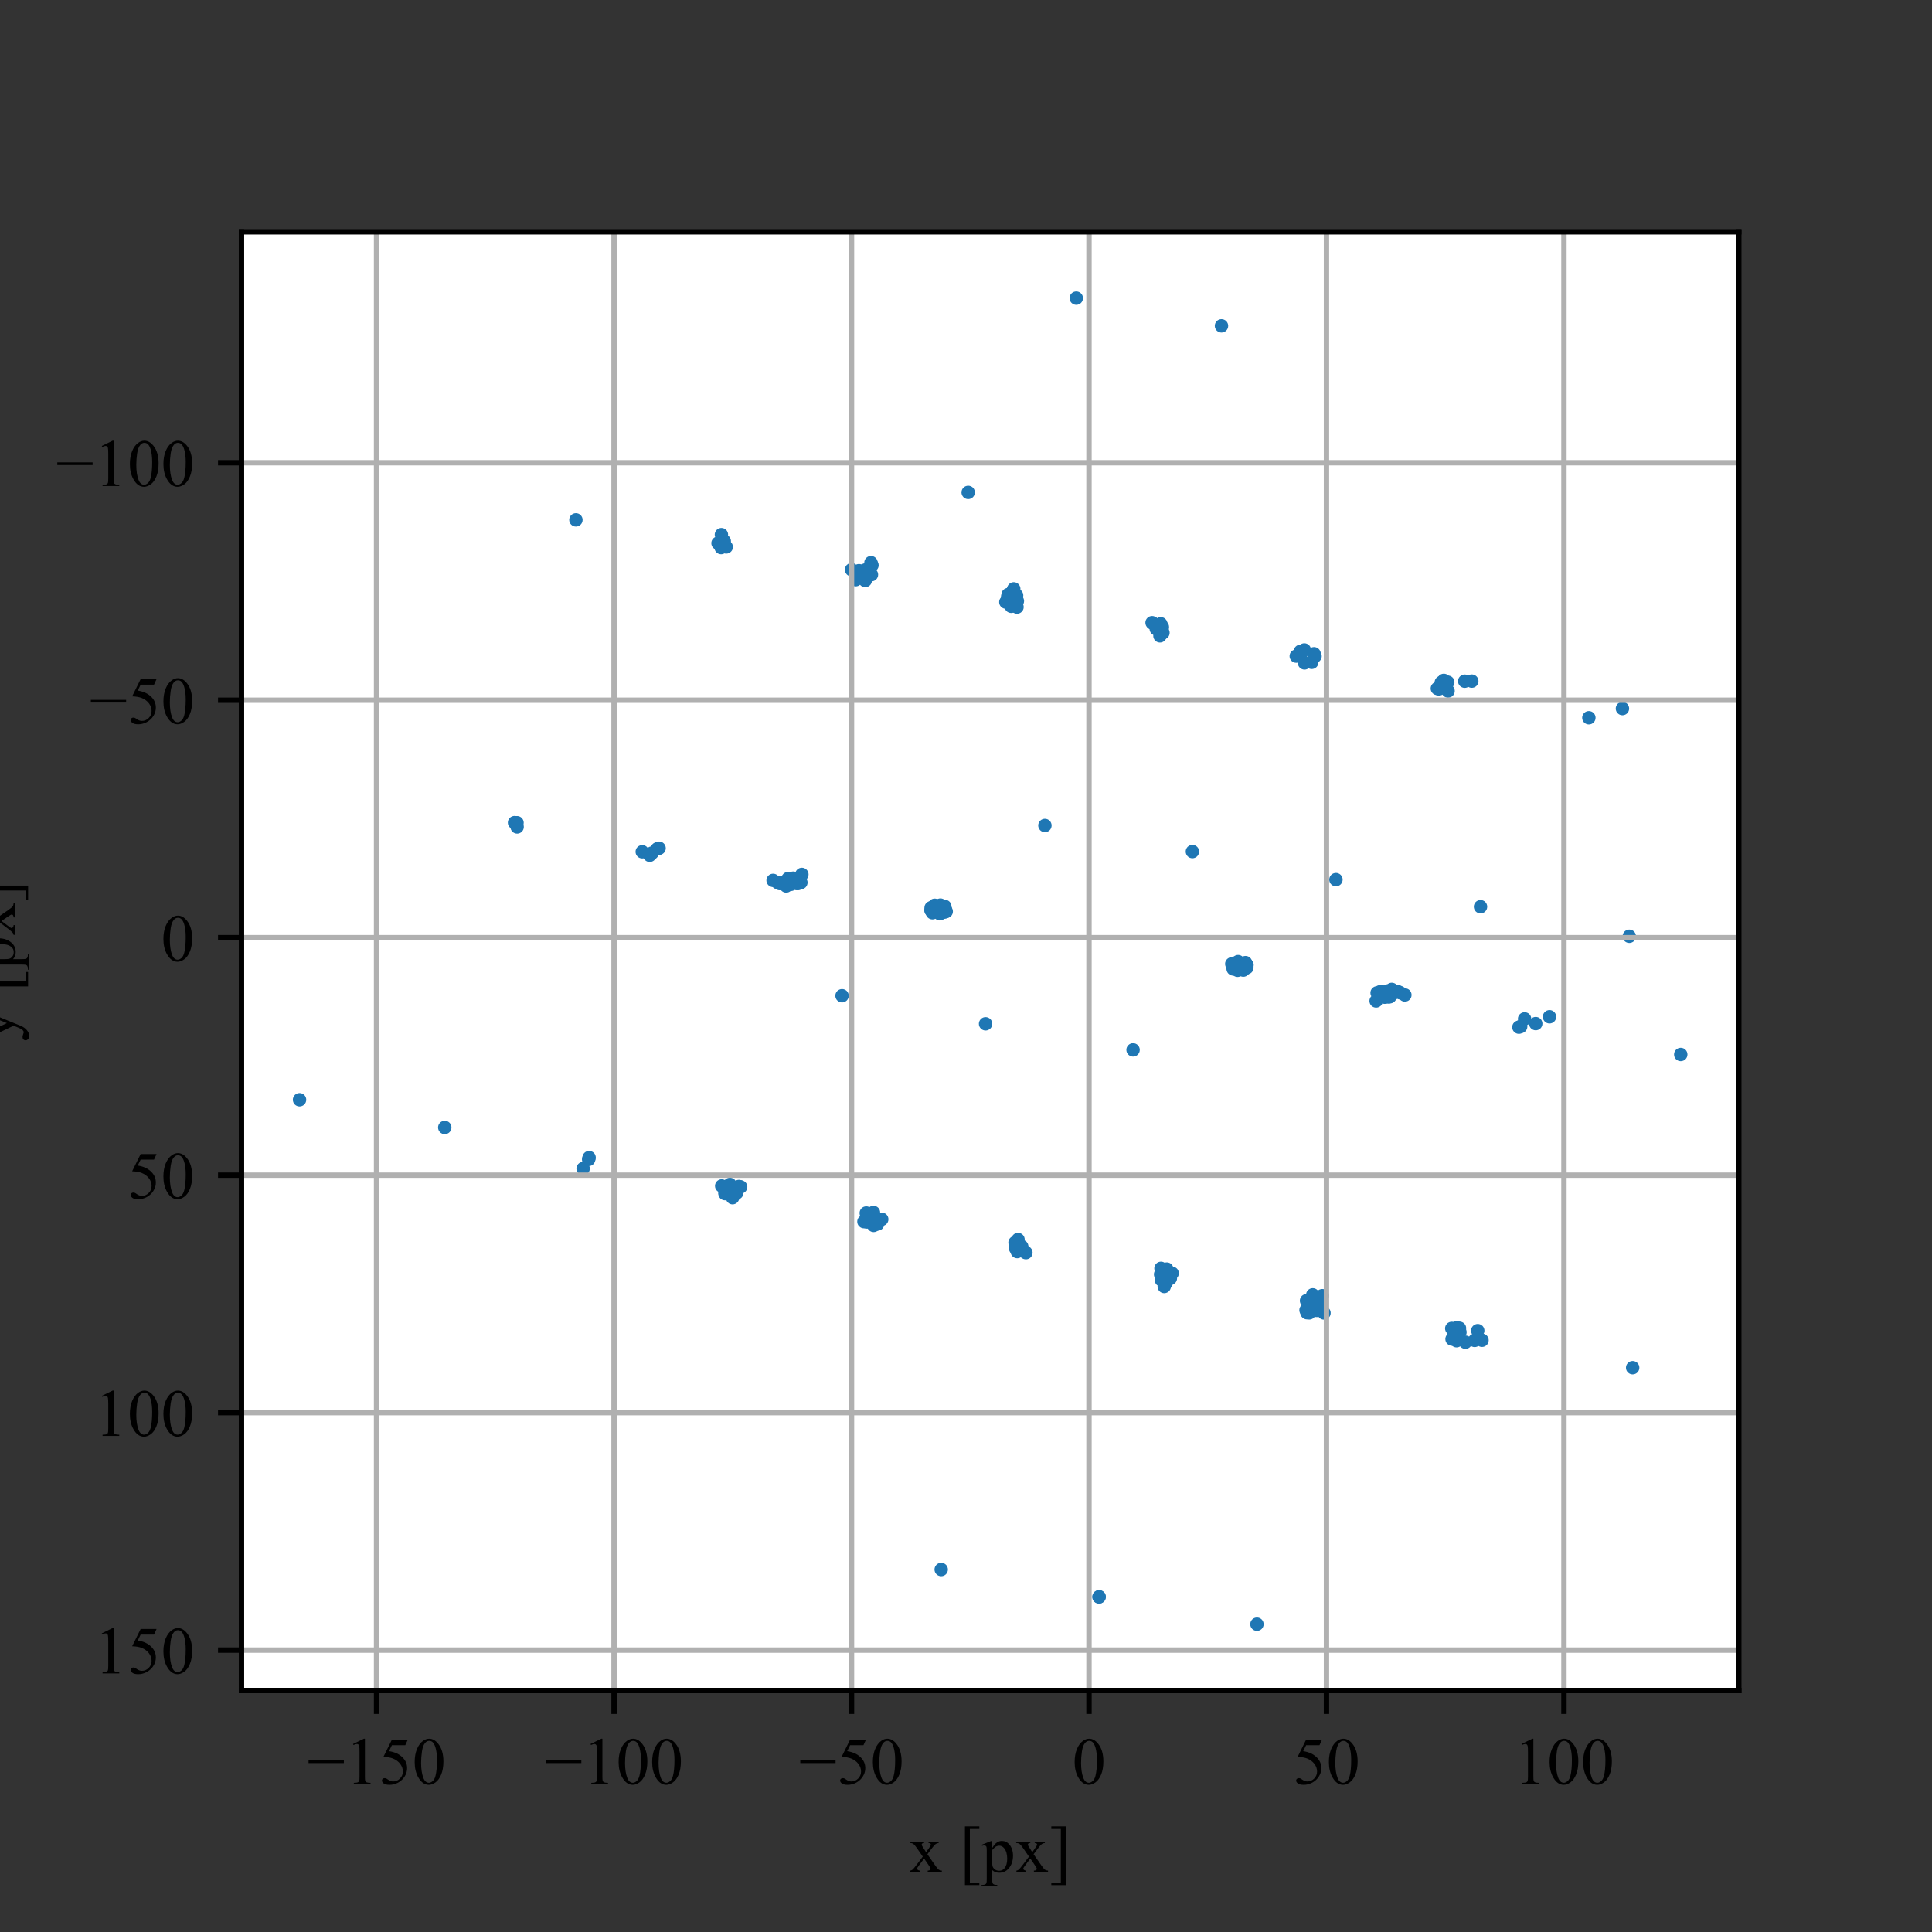 <?xml version="1.0" encoding="utf-8" standalone="no"?>
<!DOCTYPE svg PUBLIC "-//W3C//DTD SVG 1.1//EN"
  "http://www.w3.org/Graphics/SVG/1.1/DTD/svg11.dtd">
<!-- Created with matplotlib (https://matplotlib.org/) -->
<svg height="288pt" version="1.1" viewBox="0 0 288 288" width="288pt" xmlns="http://www.w3.org/2000/svg" xmlns:xlink="http://www.w3.org/1999/xlink">
 <rect x="0" y="0" width="288" height="288" fill="#333333" stroke="none"/>
 <defs>
  <style type="text/css">*{stroke-linecap:butt;stroke-linejoin:round;}</style>
 </defs>
 <g id="figure_1">
  <g id="patch_1">
   <path d="M 0 288 
L 288 288 
L 288 0 
L 0 0 
z
" style="fill:none;"/>
  </g>
  <g id="axes_1">
   <g id="patch_2">
    <path d="M 36 252 
L 259.2 252 
L 259.2 34.56 
L 36 34.56 
z
" style="fill:#ffffff;"/>
   </g>
   <g id="PathCollection_1">
    <defs>
     <path d="M 0 0.5 
C 0.133 0.5 0.26 0.447 0.354 0.354 
C 0.447 0.26 0.5 0.133 0.5 0 
C 0.5 -0.133 0.447 -0.26 0.354 -0.354 
C 0.26 -0.447 0.133 -0.5 0 -0.5 
C -0.133 -0.5 -0.26 -0.447 -0.354 -0.354 
C -0.447 -0.26 -0.5 -0.133 -0.5 0 
C -0.5 0.133 -0.447 0.26 -0.354 0.354 
C -0.26 0.447 -0.133 0.5 0 0.5 
z
" id="m77dea6de6e" style="stroke:#1f77b4;"/>
    </defs>
    <g clip-path="url(#p733cacfb80)">
     <use style="fill:#1f77b4;stroke:#1f77b4;" x="185.889" xlink:href="#m77dea6de6e" y="143.849"/>
     <use style="fill:#1f77b4;stroke:#1f77b4;" x="209.423" xlink:href="#m77dea6de6e" y="148.318"/>
     <use style="fill:#1f77b4;stroke:#1f77b4;" x="220.919" xlink:href="#m77dea6de6e" y="199.79"/>
     <use style="fill:#1f77b4;stroke:#1f77b4;" x="163.858" xlink:href="#m77dea6de6e" y="238.036"/>
     <use style="fill:#1f77b4;stroke:#1f77b4;" x="243.378" xlink:href="#m77dea6de6e" y="203.88"/>
     <use style="fill:#1f77b4;stroke:#1f77b4;" x="187.371" xlink:href="#m77dea6de6e" y="242.116"/>
     <use style="fill:#1f77b4;stroke:#1f77b4;" x="185.847" xlink:href="#m77dea6de6e" y="143.86"/>
     <use style="fill:#1f77b4;stroke:#1f77b4;" x="208.751" xlink:href="#m77dea6de6e" y="148.002"/>
     <use style="fill:#1f77b4;stroke:#1f77b4;" x="219.395" xlink:href="#m77dea6de6e" y="101.533"/>
     <use style="fill:#1f77b4;stroke:#1f77b4;" x="230.982" xlink:href="#m77dea6de6e" y="151.569"/>
     <use style="fill:#1f77b4;stroke:#1f77b4;" x="220.285" xlink:href="#m77dea6de6e" y="198.36"/>
     <use style="fill:#1f77b4;stroke:#1f77b4;" x="241.854" xlink:href="#m77dea6de6e" y="105.623"/>
     <use style="fill:#1f77b4;stroke:#1f77b4;" x="138.78" xlink:href="#m77dea6de6e" y="135.71"/>
     <use style="fill:#1f77b4;stroke:#1f77b4;" x="185.869" xlink:href="#m77dea6de6e" y="144.249"/>
     <use style="fill:#1f77b4;stroke:#1f77b4;" x="197.365" xlink:href="#m77dea6de6e" y="195.72"/>
     <use style="fill:#1f77b4;stroke:#1f77b4;" x="219.823" xlink:href="#m77dea6de6e" y="199.81"/>
     <use style="fill:#1f77b4;stroke:#1f77b4;" x="140.304" xlink:href="#m77dea6de6e" y="233.966"/>
     <use style="fill:#1f77b4;stroke:#1f77b4;" x="163.816" xlink:href="#m77dea6de6e" y="238.047"/>
     <use style="fill:#1f77b4;stroke:#1f77b4;" x="185.238" xlink:href="#m77dea6de6e" y="143.922"/>
     <use style="fill:#1f77b4;stroke:#1f77b4;" x="138.822" xlink:href="#m77dea6de6e" y="135.699"/>
     <use style="fill:#1f77b4;stroke:#1f77b4;" x="207.469" xlink:href="#m77dea6de6e" y="147.488"/>
     <use style="fill:#1f77b4;stroke:#1f77b4;" x="195.882" xlink:href="#m77dea6de6e" y="97.453"/>
     <use style="fill:#1f77b4;stroke:#1f77b4;" x="196.773" xlink:href="#m77dea6de6e" y="194.28"/>
     <use style="fill:#1f77b4;stroke:#1f77b4;" x="218.341" xlink:href="#m77dea6de6e" y="101.543"/>
     <use style="fill:#1f77b4;stroke:#1f77b4;" x="138.8" xlink:href="#m77dea6de6e" y="135.31"/>
     <use style="fill:#1f77b4;stroke:#1f77b4;" x="115.246" xlink:href="#m77dea6de6e" y="131.24"/>
     <use style="fill:#1f77b4;stroke:#1f77b4;" x="173.83" xlink:href="#m77dea6de6e" y="191.251"/>
     <use style="fill:#1f77b4;stroke:#1f77b4;" x="196.289" xlink:href="#m77dea6de6e" y="195.341"/>
     <use style="fill:#1f77b4;stroke:#1f77b4;" x="218.446" xlink:href="#m77dea6de6e" y="200.08"/>
     <use style="fill:#1f77b4;stroke:#1f77b4;" x="250.547" xlink:href="#m77dea6de6e" y="157.19"/>
     <use style="fill:#1f77b4;stroke:#1f77b4;" x="184.565" xlink:href="#m77dea6de6e" y="143.346"/>
     <use style="fill:#1f77b4;stroke:#1f77b4;" x="139.43" xlink:href="#m77dea6de6e" y="135.637"/>
     <use style="fill:#1f77b4;stroke:#1f77b4;" x="207.566" xlink:href="#m77dea6de6e" y="148.176"/>
     <use style="fill:#1f77b4;stroke:#1f77b4;" x="115.918" xlink:href="#m77dea6de6e" y="131.556"/>
     <use style="fill:#1f77b4;stroke:#1f77b4;" x="172.978" xlink:href="#m77dea6de6e" y="93.31"/>
     <use style="fill:#1f77b4;stroke:#1f77b4;" x="173.869" xlink:href="#m77dea6de6e" y="190.138"/>
     <use style="fill:#1f77b4;stroke:#1f77b4;" x="184.793" xlink:href="#m77dea6de6e" y="143.869"/>
     <use style="fill:#1f77b4;stroke:#1f77b4;" x="206.95" xlink:href="#m77dea6de6e" y="148.609"/>
     <use style="fill:#1f77b4;stroke:#1f77b4;" x="151.69" xlink:href="#m77dea6de6e" y="186.249"/>
     <use style="fill:#1f77b4;stroke:#1f77b4;" x="173.921" xlink:href="#m77dea6de6e" y="189.815"/>
     <use style="fill:#1f77b4;stroke:#1f77b4;" x="150.838" xlink:href="#m77dea6de6e" y="88.308"/>
     <use style="fill:#1f77b4;stroke:#1f77b4;" x="128.786" xlink:href="#m77dea6de6e" y="182.106"/>
     <use style="fill:#1f77b4;stroke:#1f77b4;" x="185.092" xlink:href="#m77dea6de6e" y="144.126"/>
     <use style="fill:#1f77b4;stroke:#1f77b4;" x="208.427" xlink:href="#m77dea6de6e" y="147.844"/>
     <use style="fill:#1f77b4;stroke:#1f77b4;" x="173.031" xlink:href="#m77dea6de6e" y="92.987"/>
     <use style="fill:#1f77b4;stroke:#1f77b4;" x="150.8" xlink:href="#m77dea6de6e" y="89.421"/>
     <use style="fill:#1f77b4;stroke:#1f77b4;" x="196.032" xlink:href="#m77dea6de6e" y="97.817"/>
     <use style="fill:#1f77b4;stroke:#1f77b4;" x="127.896" xlink:href="#m77dea6de6e" y="85.278"/>
     <use style="fill:#1f77b4;stroke:#1f77b4;" x="140.104" xlink:href="#m77dea6de6e" y="136.213"/>
     <use style="fill:#1f77b4;stroke:#1f77b4;" x="185.336" xlink:href="#m77dea6de6e" y="144.609"/>
     <use style="fill:#1f77b4;stroke:#1f77b4;" x="117.2" xlink:href="#m77dea6de6e" y="132.07"/>
     <use style="fill:#1f77b4;stroke:#1f77b4;" x="173.206" xlink:href="#m77dea6de6e" y="93.834"/>
     <use style="fill:#1f77b4;stroke:#1f77b4;" x="151.638" xlink:href="#m77dea6de6e" y="186.571"/>
     <use style="fill:#1f77b4;stroke:#1f77b4;" x="150.748" xlink:href="#m77dea6de6e" y="89.743"/>
     <use style="fill:#1f77b4;stroke:#1f77b4;" x="184.491" xlink:href="#m77dea6de6e" y="144.519"/>
     <use style="fill:#1f77b4;stroke:#1f77b4;" x="139.876" xlink:href="#m77dea6de6e" y="135.689"/>
     <use style="fill:#1f77b4;stroke:#1f77b4;" x="207.187" xlink:href="#m77dea6de6e" y="148.582"/>
     <use style="fill:#1f77b4;stroke:#1f77b4;" x="151.462" xlink:href="#m77dea6de6e" y="185.725"/>
     <use style="fill:#1f77b4;stroke:#1f77b4;" x="174.464" xlink:href="#m77dea6de6e" y="190.555"/>
     <use style="fill:#1f77b4;stroke:#1f77b4;" x="129.232" xlink:href="#m77dea6de6e" y="182.158"/>
     <use style="fill:#1f77b4;stroke:#1f77b4;" x="139.576" xlink:href="#m77dea6de6e" y="135.432"/>
     <use style="fill:#1f77b4;stroke:#1f77b4;" x="185.669" xlink:href="#m77dea6de6e" y="143.497"/>
     <use style="fill:#1f77b4;stroke:#1f77b4;" x="173.274" xlink:href="#m77dea6de6e" y="93.47"/>
     <use style="fill:#1f77b4;stroke:#1f77b4;" x="150.273" xlink:href="#m77dea6de6e" y="88.64"/>
     <use style="fill:#1f77b4;stroke:#1f77b4;" x="197.107" xlink:href="#m77dea6de6e" y="193.149"/>
     <use style="fill:#1f77b4;stroke:#1f77b4;" x="128.042" xlink:href="#m77dea6de6e" y="85.074"/>
     <use style="fill:#1f77b4;stroke:#1f77b4;" x="139.333" xlink:href="#m77dea6de6e" y="134.949"/>
     <use style="fill:#1f77b4;stroke:#1f77b4;" x="117.102" xlink:href="#m77dea6de6e" y="131.383"/>
     <use style="fill:#1f77b4;stroke:#1f77b4;" x="172.362" xlink:href="#m77dea6de6e" y="93.743"/>
     <use style="fill:#1f77b4;stroke:#1f77b4;" x="151.395" xlink:href="#m77dea6de6e" y="186.088"/>
     <use style="fill:#1f77b4;stroke:#1f77b4;" x="174.729" xlink:href="#m77dea6de6e" y="189.806"/>
     <use style="fill:#1f77b4;stroke:#1f77b4;" x="150.205" xlink:href="#m77dea6de6e" y="89.004"/>
     <use style="fill:#1f77b4;stroke:#1f77b4;" x="140.177" xlink:href="#m77dea6de6e" y="135.04"/>
     <use style="fill:#1f77b4;stroke:#1f77b4;" x="185.03" xlink:href="#m77dea6de6e" y="143.843"/>
     <use style="fill:#1f77b4;stroke:#1f77b4;" x="117.719" xlink:href="#m77dea6de6e" y="130.95"/>
     <use style="fill:#1f77b4;stroke:#1f77b4;" x="152.307" xlink:href="#m77dea6de6e" y="185.815"/>
     <use style="fill:#1f77b4;stroke:#1f77b4;" x="129.305" xlink:href="#m77dea6de6e" y="180.986"/>
     <use style="fill:#1f77b4;stroke:#1f77b4;" x="194.435" xlink:href="#m77dea6de6e" y="96.889"/>
     <use style="fill:#1f77b4;stroke:#1f77b4;" x="139" xlink:href="#m77dea6de6e" y="136.062"/>
     <use style="fill:#1f77b4;stroke:#1f77b4;" x="116.242" xlink:href="#m77dea6de6e" y="131.715"/>
     <use style="fill:#1f77b4;stroke:#1f77b4;" x="173.772" xlink:href="#m77dea6de6e" y="189.431"/>
     <use style="fill:#1f77b4;stroke:#1f77b4;" x="149.939" xlink:href="#m77dea6de6e" y="89.753"/>
     <use style="fill:#1f77b4;stroke:#1f77b4;" x="195.759" xlink:href="#m77dea6de6e" y="193.317"/>
     <use style="fill:#1f77b4;stroke:#1f77b4;" x="126.938" xlink:href="#m77dea6de6e" y="84.923"/>
     <use style="fill:#1f77b4;stroke:#1f77b4;" x="168.905" xlink:href="#m77dea6de6e" y="156.502"/>
     <use style="fill:#1f77b4;stroke:#1f77b4;" x="184.321" xlink:href="#m77dea6de6e" y="143.665"/>
     <use style="fill:#1f77b4;stroke:#1f77b4;" x="205.718" xlink:href="#m77dea6de6e" y="147.848"/>
     <use style="fill:#1f77b4;stroke:#1f77b4;" x="150.896" xlink:href="#m77dea6de6e" y="90.127"/>
     <use style="fill:#1f77b4;stroke:#1f77b4;" x="127.562" xlink:href="#m77dea6de6e" y="86.41"/>
     <use style="fill:#1f77b4;stroke:#1f77b4;" x="227.269" xlink:href="#m77dea6de6e" y="151.886"/>
     <use style="fill:#1f77b4;stroke:#1f77b4;" x="155.763" xlink:href="#m77dea6de6e" y="123.056"/>
     <use style="fill:#1f77b4;stroke:#1f77b4;" x="177.75" xlink:href="#m77dea6de6e" y="126.942"/>
     <use style="fill:#1f77b4;stroke:#1f77b4;" x="199.147" xlink:href="#m77dea6de6e" y="131.126"/>
     <use style="fill:#1f77b4;stroke:#1f77b4;" x="220.698" xlink:href="#m77dea6de6e" y="135.163"/>
     <use style="fill:#1f77b4;stroke:#1f77b4;" x="144.325" xlink:href="#m77dea6de6e" y="73.404"/>
     <use style="fill:#1f77b4;stroke:#1f77b4;" x="242.875" xlink:href="#m77dea6de6e" y="139.568"/>
     <use style="fill:#1f77b4;stroke:#1f77b4;" x="139.639" xlink:href="#m77dea6de6e" y="135.716"/>
     <use style="fill:#1f77b4;stroke:#1f77b4;" x="117.482" xlink:href="#m77dea6de6e" y="130.976"/>
     <use style="fill:#1f77b4;stroke:#1f77b4;" x="171.739" xlink:href="#m77dea6de6e" y="92.825"/>
     <use style="fill:#1f77b4;stroke:#1f77b4;" x="193.888" xlink:href="#m77dea6de6e" y="97.682"/>
     <use style="fill:#1f77b4;stroke:#1f77b4;" x="129.611" xlink:href="#m77dea6de6e" y="181.752"/>
     <use style="fill:#1f77b4;stroke:#1f77b4;" x="215.82" xlink:href="#m77dea6de6e" y="101.696"/>
     <use style="fill:#1f77b4;stroke:#1f77b4;" x="184.483" xlink:href="#m77dea6de6e" y="144.636"/>
     <use style="fill:#1f77b4;stroke:#1f77b4;" x="206.415" xlink:href="#m77dea6de6e" y="148.65"/>
     <use style="fill:#1f77b4;stroke:#1f77b4;" x="152.929" xlink:href="#m77dea6de6e" y="186.733"/>
     <use style="fill:#1f77b4;stroke:#1f77b4;" x="130.234" xlink:href="#m77dea6de6e" y="182.67"/>
     <use style="fill:#1f77b4;stroke:#1f77b4;" x="108.077" xlink:href="#m77dea6de6e" y="177.93"/>
     <use style="fill:#1f77b4;stroke:#1f77b4;" x="228.93" xlink:href="#m77dea6de6e" y="152.585"/>
     <use style="fill:#1f77b4;stroke:#1f77b4;" x="146.918" xlink:href="#m77dea6de6e" y="152.616"/>
     <use style="fill:#1f77b4;stroke:#1f77b4;" x="183.731" xlink:href="#m77dea6de6e" y="143.963"/>
     <use style="fill:#1f77b4;stroke:#1f77b4;" x="140.347" xlink:href="#m77dea6de6e" y="135.893"/>
     <use style="fill:#1f77b4;stroke:#1f77b4;" x="205.282" xlink:href="#m77dea6de6e" y="148"/>
     <use style="fill:#1f77b4;stroke:#1f77b4;" x="128.909" xlink:href="#m77dea6de6e" y="86.241"/>
     <use style="fill:#1f77b4;stroke:#1f77b4;" x="215.861" xlink:href="#m77dea6de6e" y="103.003"/>
     <use style="fill:#1f77b4;stroke:#1f77b4;" x="184.267" xlink:href="#m77dea6de6e" y="143.793"/>
     <use style="fill:#1f77b4;stroke:#1f77b4;" x="140.186" xlink:href="#m77dea6de6e" y="134.922"/>
     <use style="fill:#1f77b4;stroke:#1f77b4;" x="206.781" xlink:href="#m77dea6de6e" y="147.728"/>
     <use style="fill:#1f77b4;stroke:#1f77b4;" x="130.78" xlink:href="#m77dea6de6e" y="181.877"/>
     <use style="fill:#1f77b4;stroke:#1f77b4;" x="108.085" xlink:href="#m77dea6de6e" y="177.813"/>
     <use style="fill:#1f77b4;stroke:#1f77b4;" x="217.635" xlink:href="#m77dea6de6e" y="198.591"/>
     <use style="fill:#1f77b4;stroke:#1f77b4;" x="140.937" xlink:href="#m77dea6de6e" y="135.596"/>
     <use style="fill:#1f77b4;stroke:#1f77b4;" x="183.885" xlink:href="#m77dea6de6e" y="143.816"/>
     <use style="fill:#1f77b4;stroke:#1f77b4;" x="125.521" xlink:href="#m77dea6de6e" y="148.433"/>
     <use style="fill:#1f77b4;stroke:#1f77b4;" x="118.95" xlink:href="#m77dea6de6e" y="131.71"/>
     <use style="fill:#1f77b4;stroke:#1f77b4;" x="206.062" xlink:href="#m77dea6de6e" y="148.222"/>
     <use style="fill:#1f77b4;stroke:#1f77b4;" x="194.464" xlink:href="#m77dea6de6e" y="98.819"/>
     <use style="fill:#1f77b4;stroke:#1f77b4;" x="140.402" xlink:href="#m77dea6de6e" y="135.765"/>
     <use style="fill:#1f77b4;stroke:#1f77b4;" x="184.849" xlink:href="#m77dea6de6e" y="143.714"/>
     <use style="fill:#1f77b4;stroke:#1f77b4;" x="118.253" xlink:href="#m77dea6de6e" y="130.908"/>
     <use style="fill:#1f77b4;stroke:#1f77b4;" x="195.703" xlink:href="#m77dea6de6e" y="194.577"/>
     <use style="fill:#1f77b4;stroke:#1f77b4;" x="108.848" xlink:href="#m77dea6de6e" y="177.862"/>
     <use style="fill:#1f77b4;stroke:#1f77b4;" x="217.201" xlink:href="#m77dea6de6e" y="199.235"/>
     <use style="fill:#1f77b4;stroke:#1f77b4;" x="140.784" xlink:href="#m77dea6de6e" y="135.742"/>
     <use style="fill:#1f77b4;stroke:#1f77b4;" x="184.512" xlink:href="#m77dea6de6e" y="144.185"/>
     <use style="fill:#1f77b4;stroke:#1f77b4;" x="119.387" xlink:href="#m77dea6de6e" y="131.559"/>
     <use style="fill:#1f77b4;stroke:#1f77b4;" x="206.269" xlink:href="#m77dea6de6e" y="148.026"/>
     <use style="fill:#1f77b4;stroke:#1f77b4;" x="172.914" xlink:href="#m77dea6de6e" y="94.782"/>
     <use style="fill:#1f77b4;stroke:#1f77b4;" x="195.538" xlink:href="#m77dea6de6e" y="98.733"/>
     <use style="fill:#1f77b4;stroke:#1f77b4;" x="184.958" xlink:href="#m77dea6de6e" y="143.73"/>
     <use style="fill:#1f77b4;stroke:#1f77b4;" x="151.755" xlink:href="#m77dea6de6e" y="184.776"/>
     <use style="fill:#1f77b4;stroke:#1f77b4;" x="173.933" xlink:href="#m77dea6de6e" y="189.181"/>
     <use style="fill:#1f77b4;stroke:#1f77b4;" x="130.205" xlink:href="#m77dea6de6e" y="180.739"/>
     <use style="fill:#1f77b4;stroke:#1f77b4;" x="195.69" xlink:href="#m77dea6de6e" y="193.023"/>
     <use style="fill:#1f77b4;stroke:#1f77b4;" x="108.808" xlink:href="#m77dea6de6e" y="176.556"/>
     <use style="fill:#1f77b4;stroke:#1f77b4;" x="139.82" xlink:href="#m77dea6de6e" y="135.844"/>
     <use style="fill:#1f77b4;stroke:#1f77b4;" x="117.888" xlink:href="#m77dea6de6e" y="131.83"/>
     <use style="fill:#1f77b4;stroke:#1f77b4;" x="173.189" xlink:href="#m77dea6de6e" y="190.642"/>
     <use style="fill:#1f77b4;stroke:#1f77b4;" x="194.687" xlink:href="#m77dea6de6e" y="195.3"/>
     <use style="fill:#1f77b4;stroke:#1f77b4;" x="215.229" xlink:href="#m77dea6de6e" y="101.426"/>
     <use style="fill:#1f77b4;stroke:#1f77b4;" x="95.739" xlink:href="#m77dea6de6e" y="126.973"/>
     <use style="fill:#1f77b4;stroke:#1f77b4;" x="184.092" xlink:href="#m77dea6de6e" y="143.62"/>
     <use style="fill:#1f77b4;stroke:#1f77b4;" x="140.157" xlink:href="#m77dea6de6e" y="135.374"/>
     <use style="fill:#1f77b4;stroke:#1f77b4;" x="118.606" xlink:href="#m77dea6de6e" y="131.337"/>
     <use style="fill:#1f77b4;stroke:#1f77b4;" x="173.36" xlink:href="#m77dea6de6e" y="94.328"/>
     <use style="fill:#1f77b4;stroke:#1f77b4;" x="150.736" xlink:href="#m77dea6de6e" y="90.377"/>
     <use style="fill:#1f77b4;stroke:#1f77b4;" x="97.209" xlink:href="#m77dea6de6e" y="127.154"/>
     <use style="fill:#1f77b4;stroke:#1f77b4;" x="183.832" xlink:href="#m77dea6de6e" y="144.438"/>
     <use style="fill:#1f77b4;stroke:#1f77b4;" x="205.98" xlink:href="#m77dea6de6e" y="148.442"/>
     <use style="fill:#1f77b4;stroke:#1f77b4;" x="151.48" xlink:href="#m77dea6de6e" y="88.917"/>
     <use style="fill:#1f77b4;stroke:#1f77b4;" x="128.965" xlink:href="#m77dea6de6e" y="84.981"/>
     <use style="fill:#1f77b4;stroke:#1f77b4;" x="216.655" xlink:href="#m77dea6de6e" y="198.627"/>
     <use style="fill:#1f77b4;stroke:#1f77b4;" x="107.033" xlink:href="#m77dea6de6e" y="80.967"/>
     <use style="fill:#1f77b4;stroke:#1f77b4;" x="139.71" xlink:href="#m77dea6de6e" y="135.828"/>
     <use style="fill:#1f77b4;stroke:#1f77b4;" x="151.309" xlink:href="#m77dea6de6e" y="185.23"/>
     <use style="fill:#1f77b4;stroke:#1f77b4;" x="173.066" xlink:href="#m77dea6de6e" y="189.072"/>
     <use style="fill:#1f77b4;stroke:#1f77b4;" x="129.131" xlink:href="#m77dea6de6e" y="180.825"/>
     <use style="fill:#1f77b4;stroke:#1f77b4;" x="214.263" xlink:href="#m77dea6de6e" y="102.63"/>
     <use style="fill:#1f77b4;stroke:#1f77b4;" x="107.581" xlink:href="#m77dea6de6e" y="176.788"/>
     <use style="fill:#1f77b4;stroke:#1f77b4;" x="140.577" xlink:href="#m77dea6de6e" y="135.938"/>
     <use style="fill:#1f77b4;stroke:#1f77b4;" x="118.399" xlink:href="#m77dea6de6e" y="131.533"/>
     <use style="fill:#1f77b4;stroke:#1f77b4;" x="151.603" xlink:href="#m77dea6de6e" y="90.487"/>
     <use style="fill:#1f77b4;stroke:#1f77b4;" x="128.979" xlink:href="#m77dea6de6e" y="86.536"/>
     <use style="fill:#1f77b4;stroke:#1f77b4;" x="96.849" xlink:href="#m77dea6de6e" y="127.496"/>
     <use style="fill:#1f77b4;stroke:#1f77b4;" x="236.85" xlink:href="#m77dea6de6e" y="106.996"/>
     <use style="fill:#1f77b4;stroke:#1f77b4;" x="140.836" xlink:href="#m77dea6de6e" y="135.121"/>
     <use style="fill:#1f77b4;stroke:#1f77b4;" x="184.482" xlink:href="#m77dea6de6e" y="143.783"/>
     <use style="fill:#1f77b4;stroke:#1f77b4;" x="195.157" xlink:href="#m77dea6de6e" y="193.968"/>
     <use style="fill:#1f77b4;stroke:#1f77b4;" x="129.982" xlink:href="#m77dea6de6e" y="84.258"/>
     <use style="fill:#1f77b4;stroke:#1f77b4;" x="215.378" xlink:href="#m77dea6de6e" y="101.809"/>
     <use style="fill:#1f77b4;stroke:#1f77b4;" x="217.565" xlink:href="#m77dea6de6e" y="198.005"/>
     <use style="fill:#1f77b4;stroke:#1f77b4;" x="183.618" xlink:href="#m77dea6de6e" y="143.687"/>
     <use style="fill:#1f77b4;stroke:#1f77b4;" x="194.835" xlink:href="#m77dea6de6e" y="195.683"/>
     <use style="fill:#1f77b4;stroke:#1f77b4;" x="109.439" xlink:href="#m77dea6de6e" y="178.132"/>
     <use style="fill:#1f77b4;stroke:#1f77b4;" x="226.42" xlink:href="#m77dea6de6e" y="153.115"/>
     <use style="fill:#1f77b4;stroke:#1f77b4;" x="216.453" xlink:href="#m77dea6de6e" y="199.614"/>
     <use style="fill:#1f77b4;stroke:#1f77b4;" x="86.925" xlink:href="#m77dea6de6e" y="174.197"/>
     <use style="fill:#1f77b4;stroke:#1f77b4;" x="140.186" xlink:href="#m77dea6de6e" y="135.775"/>
     <use style="fill:#1f77b4;stroke:#1f77b4;" x="118.688" xlink:href="#m77dea6de6e" y="131.117"/>
     <use style="fill:#1f77b4;stroke:#1f77b4;" x="173.009" xlink:href="#m77dea6de6e" y="189.964"/>
     <use style="fill:#1f77b4;stroke:#1f77b4;" x="193.23" xlink:href="#m77dea6de6e" y="97.805"/>
     <use style="fill:#1f77b4;stroke:#1f77b4;" x="195.417" xlink:href="#m77dea6de6e" y="194"/>
     <use style="fill:#1f77b4;stroke:#1f77b4;" x="214.847" xlink:href="#m77dea6de6e" y="101.736"/>
     <use style="fill:#1f77b4;stroke:#1f77b4;" x="184.742" xlink:href="#m77dea6de6e" y="143.816"/>
     <use style="fill:#1f77b4;stroke:#1f77b4;" x="151.659" xlink:href="#m77dea6de6e" y="89.595"/>
     <use style="fill:#1f77b4;stroke:#1f77b4;" x="195.654" xlink:href="#m77dea6de6e" y="193.438"/>
     <use style="fill:#1f77b4;stroke:#1f77b4;" x="129.511" xlink:href="#m77dea6de6e" y="85.59"/>
     <use style="fill:#1f77b4;stroke:#1f77b4;" x="110.406" xlink:href="#m77dea6de6e" y="176.929"/>
     <use style="fill:#1f77b4;stroke:#1f77b4;" x="217.172" xlink:href="#m77dea6de6e" y="197.932"/>
     <use style="fill:#1f77b4;stroke:#1f77b4;" x="141.051" xlink:href="#m77dea6de6e" y="135.872"/>
     <use style="fill:#1f77b4;stroke:#1f77b4;" x="205.137" xlink:href="#m77dea6de6e" y="149.207"/>
     <use style="fill:#1f77b4;stroke:#1f77b4;" x="173.551" xlink:href="#m77dea6de6e" y="191.776"/>
     <use style="fill:#1f77b4;stroke:#1f77b4;" x="195.169" xlink:href="#m77dea6de6e" y="195.707"/>
     <use style="fill:#1f77b4;stroke:#1f77b4;" x="226.685" xlink:href="#m77dea6de6e" y="153.02"/>
     <use style="fill:#1f77b4;stroke:#1f77b4;" x="217.129" xlink:href="#m77dea6de6e" y="199.859"/>
     <use style="fill:#1f77b4;stroke:#1f77b4;" x="183.952" xlink:href="#m77dea6de6e" y="143.71"/>
     <use style="fill:#1f77b4;stroke:#1f77b4;" x="205.912" xlink:href="#m77dea6de6e" y="147.862"/>
     <use style="fill:#1f77b4;stroke:#1f77b4;" x="131.439" xlink:href="#m77dea6de6e" y="181.754"/>
     <use style="fill:#1f77b4;stroke:#1f77b4;" x="193.92" xlink:href="#m77dea6de6e" y="97.211"/>
     <use style="fill:#1f77b4;stroke:#1f77b4;" x="151.117" xlink:href="#m77dea6de6e" y="87.783"/>
     <use style="fill:#1f77b4;stroke:#1f77b4;" x="129.834" xlink:href="#m77dea6de6e" y="83.875"/>
     <use style="fill:#1f77b4;stroke:#1f77b4;" x="139.926" xlink:href="#m77dea6de6e" y="135.743"/>
     <use style="fill:#1f77b4;stroke:#1f77b4;" x="173.246" xlink:href="#m77dea6de6e" y="189.402"/>
     <use style="fill:#1f77b4;stroke:#1f77b4;" x="194.764" xlink:href="#m77dea6de6e" y="193.896"/>
     <use style="fill:#1f77b4;stroke:#1f77b4;" x="129.251" xlink:href="#m77dea6de6e" y="85.558"/>
     <use style="fill:#1f77b4;stroke:#1f77b4;" x="214.515" xlink:href="#m77dea6de6e" y="102.691"/>
     <use style="fill:#1f77b4;stroke:#1f77b4;" x="216.411" xlink:href="#m77dea6de6e" y="198.027"/>
     <use style="fill:#1f77b4;stroke:#1f77b4;" x="183.853" xlink:href="#m77dea6de6e" y="144.273"/>
     <use style="fill:#1f77b4;stroke:#1f77b4;" x="205.499" xlink:href="#m77dea6de6e" y="148.404"/>
     <use style="fill:#1f77b4;stroke:#1f77b4;" x="151.423" xlink:href="#m77dea6de6e" y="90.157"/>
     <use style="fill:#1f77b4;stroke:#1f77b4;" x="129.015" xlink:href="#m77dea6de6e" y="86.12"/>
     <use style="fill:#1f77b4;stroke:#1f77b4;" x="87.818" xlink:href="#m77dea6de6e" y="172.562"/>
     <use style="fill:#1f77b4;stroke:#1f77b4;" x="77.087" xlink:href="#m77dea6de6e" y="123.27"/>
     <use style="fill:#1f77b4;stroke:#1f77b4;" x="140.717" xlink:href="#m77dea6de6e" y="135.848"/>
     <use style="fill:#1f77b4;stroke:#1f77b4;" x="184.295" xlink:href="#m77dea6de6e" y="143.932"/>
     <use style="fill:#1f77b4;stroke:#1f77b4;" x="172.302" xlink:href="#m77dea6de6e" y="93.28"/>
     <use style="fill:#1f77b4;stroke:#1f77b4;" x="193.85" xlink:href="#m77dea6de6e" y="97.093"/>
     <use style="fill:#1f77b4;stroke:#1f77b4;" x="195.085" xlink:href="#m77dea6de6e" y="194.956"/>
     <use style="fill:#1f77b4;stroke:#1f77b4;" x="109.822" xlink:href="#m77dea6de6e" y="177.823"/>
     <use style="fill:#1f77b4;stroke:#1f77b4;" x="183.882" xlink:href="#m77dea6de6e" y="143.592"/>
     <use style="fill:#1f77b4;stroke:#1f77b4;" x="119.532" xlink:href="#m77dea6de6e" y="130.351"/>
     <use style="fill:#1f77b4;stroke:#1f77b4;" x="152.367" xlink:href="#m77dea6de6e" y="186.279"/>
     <use style="fill:#1f77b4;stroke:#1f77b4;" x="174.327" xlink:href="#m77dea6de6e" y="190.431"/>
     <use style="fill:#1f77b4;stroke:#1f77b4;" x="130.749" xlink:href="#m77dea6de6e" y="182.348"/>
     <use style="fill:#1f77b4;stroke:#1f77b4;" x="98.248" xlink:href="#m77dea6de6e" y="126.444"/>
     <use style="fill:#1f77b4;stroke:#1f77b4;" x="140.816" xlink:href="#m77dea6de6e" y="135.285"/>
     <use style="fill:#1f77b4;stroke:#1f77b4;" x="183.981" xlink:href="#m77dea6de6e" y="143.911"/>
     <use style="fill:#1f77b4;stroke:#1f77b4;" x="129.905" xlink:href="#m77dea6de6e" y="85.663"/>
     <use style="fill:#1f77b4;stroke:#1f77b4;" x="107.497" xlink:href="#m77dea6de6e" y="81.626"/>
     <use style="fill:#1f77b4;stroke:#1f77b4;" x="182.085" xlink:href="#m77dea6de6e" y="48.575"/>
     <use style="fill:#1f77b4;stroke:#1f77b4;" x="66.3" xlink:href="#m77dea6de6e" y="168.069"/>
     <use style="fill:#1f77b4;stroke:#1f77b4;" x="140.374" xlink:href="#m77dea6de6e" y="135.627"/>
     <use style="fill:#1f77b4;stroke:#1f77b4;" x="118.757" xlink:href="#m77dea6de6e" y="131.696"/>
     <use style="fill:#1f77b4;stroke:#1f77b4;" x="171.89" xlink:href="#m77dea6de6e" y="92.941"/>
     <use style="fill:#1f77b4;stroke:#1f77b4;" x="150.342" xlink:href="#m77dea6de6e" y="89.127"/>
     <use style="fill:#1f77b4;stroke:#1f77b4;" x="173.125" xlink:href="#m77dea6de6e" y="190.804"/>
     <use style="fill:#1f77b4;stroke:#1f77b4;" x="107.54" xlink:href="#m77dea6de6e" y="79.699"/>
     <use style="fill:#1f77b4;stroke:#1f77b4;" x="140.786" xlink:href="#m77dea6de6e" y="135.966"/>
     <use style="fill:#1f77b4;stroke:#1f77b4;" x="152.779" xlink:href="#m77dea6de6e" y="186.618"/>
     <use style="fill:#1f77b4;stroke:#1f77b4;" x="130.818" xlink:href="#m77dea6de6e" y="182.466"/>
     <use style="fill:#1f77b4;stroke:#1f77b4;" x="97.984" xlink:href="#m77dea6de6e" y="126.538"/>
     <use style="fill:#1f77b4;stroke:#1f77b4;" x="109.201" xlink:href="#m77dea6de6e" y="178.535"/>
     <use style="fill:#1f77b4;stroke:#1f77b4;" x="76.7" xlink:href="#m77dea6de6e" y="122.631"/>
     <use style="fill:#1f77b4;stroke:#1f77b4;" x="151.544" xlink:href="#m77dea6de6e" y="88.755"/>
     <use style="fill:#1f77b4;stroke:#1f77b4;" x="110.154" xlink:href="#m77dea6de6e" y="176.867"/>
     <use style="fill:#1f77b4;stroke:#1f77b4;" x="129.584" xlink:href="#m77dea6de6e" y="84.602"/>
     <use style="fill:#1f77b4;stroke:#1f77b4;" x="107.966" xlink:href="#m77dea6de6e" y="80.672"/>
     <use style="fill:#1f77b4;stroke:#1f77b4;" x="87.746" xlink:href="#m77dea6de6e" y="172.831"/>
     <use style="fill:#1f77b4;stroke:#1f77b4;" x="77.071" xlink:href="#m77dea6de6e" y="122.646"/>
     <use style="fill:#1f77b4;stroke:#1f77b4;" x="140.688" xlink:href="#m77dea6de6e" y="135.648"/>
     <use style="fill:#1f77b4;stroke:#1f77b4;" x="119.169" xlink:href="#m77dea6de6e" y="131.154"/>
     <use style="fill:#1f77b4;stroke:#1f77b4;" x="108.258" xlink:href="#m77dea6de6e" y="81.532"/>
     <use style="fill:#1f77b4;stroke:#1f77b4;" x="160.439" xlink:href="#m77dea6de6e" y="44.444"/>
     <use style="fill:#1f77b4;stroke:#1f77b4;" x="85.85" xlink:href="#m77dea6de6e" y="77.495"/>
     <use style="fill:#1f77b4;stroke:#1f77b4;" x="44.653" xlink:href="#m77dea6de6e" y="163.937"/>
    </g>
   </g>
   <g id="matplotlib.axis_1">
    <g id="xtick_1">
     <g id="line2d_1">
      <path clip-path="url(#p733cacfb80)" d="M 56.134 252 
L 56.134 34.56 
" style="fill:none;stroke:#b0b0b0;stroke-linecap:square;stroke-width:0.8;"/>
     </g>
     <g id="line2d_2">
      <defs>
       <path d="M 0 0 
L 0 3.5 
" id="m154440f1b7" style="stroke:#000000;stroke-width:0.8;"/>
      </defs>
      <g>
       <use style="stroke:#000000;stroke-width:0.8;" x="56.134" xlink:href="#m154440f1b7" y="252"/>
      </g>
     </g>
     <g id="text_1">
      <!-- −150 -->
      <g transform="translate(45.815 265.944)scale(0.1 -0.1)">
       <defs>
        <path d="M 54.438 31.25 
L 1.812 31.25 
L 1.812 35.25 
L 54.438 35.25 
z
" id="TimesNewRomanPSMT-8722"/>
        <path d="M 11.719 59.719 
L 27.828 67.578 
L 29.438 67.578 
L 29.438 11.672 
Q 29.438 6.109 29.906 4.734 
Q 30.375 3.375 31.828 2.641 
Q 33.297 1.906 37.797 1.812 
L 37.797 0 
L 12.891 0 
L 12.891 1.812 
Q 17.578 1.906 18.938 2.609 
Q 20.312 3.328 20.844 4.516 
Q 21.391 5.719 21.391 11.672 
L 21.391 47.406 
Q 21.391 54.641 20.906 56.688 
Q 20.562 58.25 19.656 58.984 
Q 18.75 59.719 17.484 59.719 
Q 15.672 59.719 12.453 58.203 
z
" id="TimesNewRomanPSMT-49"/>
        <path d="M 43.406 66.219 
L 39.594 57.906 
L 19.672 57.906 
L 15.328 49.031 
Q 28.266 47.125 35.844 39.406 
Q 42.328 32.766 42.328 23.781 
Q 42.328 18.562 40.203 14.109 
Q 38.094 9.672 34.859 6.547 
Q 31.641 3.422 27.688 1.516 
Q 22.078 -1.172 16.156 -1.172 
Q 10.203 -1.172 7.484 0.844 
Q 4.781 2.875 4.781 5.328 
Q 4.781 6.688 5.906 7.734 
Q 7.031 8.797 8.734 8.797 
Q 10.016 8.797 10.969 8.406 
Q 11.922 8.016 14.203 6.391 
Q 17.875 3.859 21.625 3.859 
Q 27.344 3.859 31.656 8.172 
Q 35.984 12.5 35.984 18.703 
Q 35.984 24.703 32.125 29.906 
Q 28.266 35.109 21.484 37.938 
Q 16.156 40.141 6.984 40.484 
L 19.672 66.219 
z
" id="TimesNewRomanPSMT-53"/>
        <path d="M 3.609 32.719 
Q 3.609 44.047 7.031 52.219 
Q 10.453 60.406 16.109 64.406 
Q 20.516 67.578 25.203 67.578 
Q 32.812 67.578 38.875 59.812 
Q 46.438 50.203 46.438 33.734 
Q 46.438 22.219 43.109 14.156 
Q 39.797 6.109 34.641 2.469 
Q 29.5 -1.172 24.703 -1.172 
Q 15.234 -1.172 8.938 10.016 
Q 3.609 19.438 3.609 32.719 
z
M 13.188 31.5 
Q 13.188 17.828 16.547 9.188 
Q 19.344 1.906 24.859 1.906 
Q 27.484 1.906 30.312 4.266 
Q 33.156 6.641 34.625 12.203 
Q 36.859 20.609 36.859 35.891 
Q 36.859 47.219 34.516 54.781 
Q 32.766 60.406 29.984 62.75 
Q 27.984 64.359 25.141 64.359 
Q 21.828 64.359 19.234 61.375 
Q 15.719 57.328 14.453 48.625 
Q 13.188 39.938 13.188 31.5 
z
" id="TimesNewRomanPSMT-48"/>
       </defs>
       <use xlink:href="#TimesNewRomanPSMT-8722"/>
       <use x="56.396" xlink:href="#TimesNewRomanPSMT-49"/>
       <use x="106.396" xlink:href="#TimesNewRomanPSMT-53"/>
       <use x="156.396" xlink:href="#TimesNewRomanPSMT-48"/>
      </g>
     </g>
    </g>
    <g id="xtick_2">
     <g id="line2d_3">
      <path clip-path="url(#p733cacfb80)" d="M 91.534 252 
L 91.534 34.56 
" style="fill:none;stroke:#b0b0b0;stroke-linecap:square;stroke-width:0.8;"/>
     </g>
     <g id="line2d_4">
      <g>
       <use style="stroke:#000000;stroke-width:0.8;" x="91.534" xlink:href="#m154440f1b7" y="252"/>
      </g>
     </g>
     <g id="text_2">
      <!-- −100 -->
      <g transform="translate(81.215 265.944)scale(0.1 -0.1)">
       <use xlink:href="#TimesNewRomanPSMT-8722"/>
       <use x="56.396" xlink:href="#TimesNewRomanPSMT-49"/>
       <use x="106.396" xlink:href="#TimesNewRomanPSMT-48"/>
       <use x="156.396" xlink:href="#TimesNewRomanPSMT-48"/>
      </g>
     </g>
    </g>
    <g id="xtick_3">
     <g id="line2d_5">
      <path clip-path="url(#p733cacfb80)" d="M 126.934 252 
L 126.934 34.56 
" style="fill:none;stroke:#b0b0b0;stroke-linecap:square;stroke-width:0.8;"/>
     </g>
     <g id="line2d_6">
      <g>
       <use style="stroke:#000000;stroke-width:0.8;" x="126.934" xlink:href="#m154440f1b7" y="252"/>
      </g>
     </g>
     <g id="text_3">
      <!-- −50 -->
      <g transform="translate(119.115 265.944)scale(0.1 -0.1)">
       <use xlink:href="#TimesNewRomanPSMT-8722"/>
       <use x="56.396" xlink:href="#TimesNewRomanPSMT-53"/>
       <use x="106.396" xlink:href="#TimesNewRomanPSMT-48"/>
      </g>
     </g>
    </g>
    <g id="xtick_4">
     <g id="line2d_7">
      <path clip-path="url(#p733cacfb80)" d="M 162.334 252 
L 162.334 34.56 
" style="fill:none;stroke:#b0b0b0;stroke-linecap:square;stroke-width:0.8;"/>
     </g>
     <g id="line2d_8">
      <g>
       <use style="stroke:#000000;stroke-width:0.8;" x="162.334" xlink:href="#m154440f1b7" y="252"/>
      </g>
     </g>
     <g id="text_4">
      <!-- 0 -->
      <g transform="translate(159.834 265.944)scale(0.1 -0.1)">
       <use xlink:href="#TimesNewRomanPSMT-48"/>
      </g>
     </g>
    </g>
    <g id="xtick_5">
     <g id="line2d_9">
      <path clip-path="url(#p733cacfb80)" d="M 197.734 252 
L 197.734 34.56 
" style="fill:none;stroke:#b0b0b0;stroke-linecap:square;stroke-width:0.8;"/>
     </g>
     <g id="line2d_10">
      <g>
       <use style="stroke:#000000;stroke-width:0.8;" x="197.734" xlink:href="#m154440f1b7" y="252"/>
      </g>
     </g>
     <g id="text_5">
      <!-- 50 -->
      <g transform="translate(192.734 265.944)scale(0.1 -0.1)">
       <use xlink:href="#TimesNewRomanPSMT-53"/>
       <use x="50" xlink:href="#TimesNewRomanPSMT-48"/>
      </g>
     </g>
    </g>
    <g id="xtick_6">
     <g id="line2d_11">
      <path clip-path="url(#p733cacfb80)" d="M 233.134 252 
L 233.134 34.56 
" style="fill:none;stroke:#b0b0b0;stroke-linecap:square;stroke-width:0.8;"/>
     </g>
     <g id="line2d_12">
      <g>
       <use style="stroke:#000000;stroke-width:0.8;" x="233.134" xlink:href="#m154440f1b7" y="252"/>
      </g>
     </g>
     <g id="text_6">
      <!-- 100 -->
      <g transform="translate(225.634 265.944)scale(0.1 -0.1)">
       <use xlink:href="#TimesNewRomanPSMT-49"/>
       <use x="50" xlink:href="#TimesNewRomanPSMT-48"/>
       <use x="100" xlink:href="#TimesNewRomanPSMT-48"/>
      </g>
     </g>
    </g>
    <g id="text_7">
     <!-- x [px] -->
     <g transform="translate(135.52 279.027)scale(0.1 -0.1)">
      <defs>
       <path d="M 1.312 44.734 
L 22.359 44.734 
L 22.359 42.922 
Q 20.359 42.922 19.547 42.234 
Q 18.75 41.547 18.75 40.438 
Q 18.75 39.266 20.453 36.812 
Q 21 36.031 22.078 34.375 
L 25.25 29.297 
L 28.906 34.375 
Q 32.422 39.203 32.422 40.484 
Q 32.422 41.5 31.594 42.203 
Q 30.766 42.922 28.906 42.922 
L 28.906 44.734 
L 44.047 44.734 
L 44.047 42.922 
Q 41.656 42.781 39.891 41.609 
Q 37.5 39.938 33.344 34.375 
L 27.25 26.219 
L 38.375 10.203 
Q 42.484 4.297 44.234 3.094 
Q 46 1.906 48.781 1.766 
L 48.781 0 
L 27.688 0 
L 27.688 1.766 
Q 29.891 1.766 31.109 2.734 
Q 32.031 3.422 32.031 4.547 
Q 32.031 5.672 28.906 10.203 
L 22.359 19.781 
L 15.188 10.203 
Q 11.859 5.766 11.859 4.938 
Q 11.859 3.766 12.953 2.812 
Q 14.062 1.859 16.266 1.766 
L 16.266 0 
L 1.656 0 
L 1.656 1.766 
Q 3.422 2 4.734 2.984 
Q 6.594 4.391 10.984 10.203 
L 20.359 22.656 
L 11.859 34.969 
Q 8.25 40.234 6.266 41.578 
Q 4.297 42.922 1.312 42.922 
z
" id="TimesNewRomanPSMT-120"/>
       <path id="TimesNewRomanPSMT-32"/>
       <path d="M 29.688 -19.828 
L 8.203 -19.828 
L 8.203 67.719 
L 29.688 67.719 
L 29.688 63.875 
L 15.531 63.875 
L 15.531 -16.016 
L 29.688 -16.016 
z
" id="TimesNewRomanPSMT-91"/>
       <path d="M -0.094 40.281 
L 13.672 45.844 
L 15.531 45.844 
L 15.531 35.406 
Q 19 41.312 22.484 43.672 
Q 25.984 46.047 29.828 46.047 
Q 36.578 46.047 41.062 40.766 
Q 46.578 34.328 46.578 23.969 
Q 46.578 12.406 39.938 4.828 
Q 34.469 -1.375 26.172 -1.375 
Q 22.562 -1.375 19.922 -0.344 
Q 17.969 0.391 15.531 2.594 
L 15.531 -11.031 
Q 15.531 -15.625 16.094 -16.859 
Q 16.656 -18.109 18.047 -18.844 
Q 19.438 -19.578 23.094 -19.578 
L 23.094 -21.391 
L -0.344 -21.391 
L -0.344 -19.578 
L 0.875 -19.578 
Q 3.562 -19.625 5.469 -18.562 
Q 6.391 -18.016 6.906 -16.812 
Q 7.422 -15.625 7.422 -10.75 
L 7.422 31.547 
Q 7.422 35.891 7.031 37.062 
Q 6.641 38.234 5.781 38.812 
Q 4.938 39.406 3.469 39.406 
Q 2.297 39.406 0.484 38.719 
z
M 15.531 32.516 
L 15.531 15.828 
Q 15.531 10.406 15.969 8.688 
Q 16.656 5.859 19.312 3.703 
Q 21.969 1.562 26.031 1.562 
Q 30.906 1.562 33.938 5.375 
Q 37.891 10.359 37.891 19.391 
Q 37.891 29.641 33.406 35.156 
Q 30.281 38.969 25.984 38.969 
Q 23.641 38.969 21.344 37.797 
Q 19.578 36.922 15.531 32.516 
z
" id="TimesNewRomanPSMT-112"/>
       <path d="M 3.656 67.719 
L 25.141 67.719 
L 25.141 -19.875 
L 3.656 -19.875 
L 3.656 -16.016 
L 17.828 -16.016 
L 17.828 63.875 
L 3.656 63.875 
z
" id="TimesNewRomanPSMT-93"/>
      </defs>
      <use xlink:href="#TimesNewRomanPSMT-120"/>
      <use x="50" xlink:href="#TimesNewRomanPSMT-32"/>
      <use x="75" xlink:href="#TimesNewRomanPSMT-91"/>
      <use x="108.301" xlink:href="#TimesNewRomanPSMT-112"/>
      <use x="158.301" xlink:href="#TimesNewRomanPSMT-120"/>
      <use x="208.301" xlink:href="#TimesNewRomanPSMT-93"/>
     </g>
    </g>
   </g>
   <g id="matplotlib.axis_2">
    <g id="ytick_1">
     <g id="line2d_13">
      <path clip-path="url(#p733cacfb80)" d="M 36 68.979 
L 259.2 68.979 
" style="fill:none;stroke:#b0b0b0;stroke-linecap:square;stroke-width:0.8;"/>
     </g>
     <g id="line2d_14">
      <defs>
       <path d="M 0 0 
L -3.5 0 
" id="m15c1a60438" style="stroke:#000000;stroke-width:0.8;"/>
      </defs>
      <g>
       <use style="stroke:#000000;stroke-width:0.8;" x="36" xlink:href="#m15c1a60438" y="68.979"/>
      </g>
     </g>
     <g id="text_8">
      <!-- −100 -->
      <g transform="translate(8.361 72.451)scale(0.1 -0.1)">
       <use xlink:href="#TimesNewRomanPSMT-8722"/>
       <use x="56.396" xlink:href="#TimesNewRomanPSMT-49"/>
       <use x="106.396" xlink:href="#TimesNewRomanPSMT-48"/>
       <use x="156.396" xlink:href="#TimesNewRomanPSMT-48"/>
      </g>
     </g>
    </g>
    <g id="ytick_2">
     <g id="line2d_15">
      <path clip-path="url(#p733cacfb80)" d="M 36 104.379 
L 259.2 104.379 
" style="fill:none;stroke:#b0b0b0;stroke-linecap:square;stroke-width:0.8;"/>
     </g>
     <g id="line2d_16">
      <g>
       <use style="stroke:#000000;stroke-width:0.8;" x="36" xlink:href="#m15c1a60438" y="104.379"/>
      </g>
     </g>
     <g id="text_9">
      <!-- −50 -->
      <g transform="translate(13.361 107.851)scale(0.1 -0.1)">
       <use xlink:href="#TimesNewRomanPSMT-8722"/>
       <use x="56.396" xlink:href="#TimesNewRomanPSMT-53"/>
       <use x="106.396" xlink:href="#TimesNewRomanPSMT-48"/>
      </g>
     </g>
    </g>
    <g id="ytick_3">
     <g id="line2d_17">
      <path clip-path="url(#p733cacfb80)" d="M 36 139.779 
L 259.2 139.779 
" style="fill:none;stroke:#b0b0b0;stroke-linecap:square;stroke-width:0.8;"/>
     </g>
     <g id="line2d_18">
      <g>
       <use style="stroke:#000000;stroke-width:0.8;" x="36" xlink:href="#m15c1a60438" y="139.779"/>
      </g>
     </g>
     <g id="text_10">
      <!-- 0 -->
      <g transform="translate(24 143.251)scale(0.1 -0.1)">
       <use xlink:href="#TimesNewRomanPSMT-48"/>
      </g>
     </g>
    </g>
    <g id="ytick_4">
     <g id="line2d_19">
      <path clip-path="url(#p733cacfb80)" d="M 36 175.179 
L 259.2 175.179 
" style="fill:none;stroke:#b0b0b0;stroke-linecap:square;stroke-width:0.8;"/>
     </g>
     <g id="line2d_20">
      <g>
       <use style="stroke:#000000;stroke-width:0.8;" x="36" xlink:href="#m15c1a60438" y="175.179"/>
      </g>
     </g>
     <g id="text_11">
      <!-- 50 -->
      <g transform="translate(19 178.651)scale(0.1 -0.1)">
       <use xlink:href="#TimesNewRomanPSMT-53"/>
       <use x="50" xlink:href="#TimesNewRomanPSMT-48"/>
      </g>
     </g>
    </g>
    <g id="ytick_5">
     <g id="line2d_21">
      <path clip-path="url(#p733cacfb80)" d="M 36 210.579 
L 259.2 210.579 
" style="fill:none;stroke:#b0b0b0;stroke-linecap:square;stroke-width:0.8;"/>
     </g>
     <g id="line2d_22">
      <g>
       <use style="stroke:#000000;stroke-width:0.8;" x="36" xlink:href="#m15c1a60438" y="210.579"/>
      </g>
     </g>
     <g id="text_12">
      <!-- 100 -->
      <g transform="translate(14 214.051)scale(0.1 -0.1)">
       <use xlink:href="#TimesNewRomanPSMT-49"/>
       <use x="50" xlink:href="#TimesNewRomanPSMT-48"/>
       <use x="100" xlink:href="#TimesNewRomanPSMT-48"/>
      </g>
     </g>
    </g>
    <g id="ytick_6">
     <g id="line2d_23">
      <path clip-path="url(#p733cacfb80)" d="M 36 245.979 
L 259.2 245.979 
" style="fill:none;stroke:#b0b0b0;stroke-linecap:square;stroke-width:0.8;"/>
     </g>
     <g id="line2d_24">
      <g>
       <use style="stroke:#000000;stroke-width:0.8;" x="36" xlink:href="#m15c1a60438" y="245.979"/>
      </g>
     </g>
     <g id="text_13">
      <!-- 150 -->
      <g transform="translate(14 249.451)scale(0.1 -0.1)">
       <use xlink:href="#TimesNewRomanPSMT-49"/>
       <use x="50" xlink:href="#TimesNewRomanPSMT-53"/>
       <use x="100" xlink:href="#TimesNewRomanPSMT-48"/>
      </g>
     </g>
    </g>
    <g id="text_14">
     <!-- y [px] -->
     <g transform="translate(2.203 155.36)rotate(-90)scale(0.1 -0.1)">
      <defs>
       <path d="M 0.594 44.734 
L 21.438 44.734 
L 21.438 42.922 
L 20.406 42.922 
Q 18.219 42.922 17.109 41.969 
Q 16.016 41.016 16.016 39.594 
Q 16.016 37.703 17.625 34.328 
L 28.516 11.766 
L 38.531 36.469 
Q 39.359 38.484 39.359 40.438 
Q 39.359 41.312 39.016 41.75 
Q 38.625 42.281 37.797 42.594 
Q 36.969 42.922 34.859 42.922 
L 34.859 44.734 
L 49.422 44.734 
L 49.422 42.922 
Q 47.609 42.719 46.625 42.125 
Q 45.656 41.547 44.484 39.938 
Q 44.047 39.266 42.828 36.188 
L 24.609 -8.453 
Q 21.969 -14.938 17.688 -18.25 
Q 13.422 -21.578 9.469 -21.578 
Q 6.594 -21.578 4.734 -19.922 
Q 2.875 -18.266 2.875 -16.109 
Q 2.875 -14.062 4.219 -12.812 
Q 5.562 -11.578 7.906 -11.578 
Q 9.516 -11.578 12.312 -12.641 
Q 14.266 -13.375 14.75 -13.375 
Q 16.219 -13.375 17.938 -11.859 
Q 19.672 -10.359 21.438 -6 
L 24.609 1.766 
L 8.547 35.5 
Q 7.812 37.016 6.203 39.266 
Q 4.984 40.969 4.203 41.547 
Q 3.078 42.328 0.594 42.922 
z
" id="TimesNewRomanPSMT-121"/>
      </defs>
      <use xlink:href="#TimesNewRomanPSMT-121"/>
      <use x="50" xlink:href="#TimesNewRomanPSMT-32"/>
      <use x="75" xlink:href="#TimesNewRomanPSMT-91"/>
      <use x="108.301" xlink:href="#TimesNewRomanPSMT-112"/>
      <use x="158.301" xlink:href="#TimesNewRomanPSMT-120"/>
      <use x="208.301" xlink:href="#TimesNewRomanPSMT-93"/>
     </g>
    </g>
   </g>
   <g id="patch_3">
    <path d="M 36 252 
L 36 34.56 
" style="fill:none;stroke:#000000;stroke-linecap:square;stroke-linejoin:miter;stroke-width:0.8;"/>
   </g>
   <g id="patch_4">
    <path d="M 259.2 252 
L 259.2 34.56 
" style="fill:none;stroke:#000000;stroke-linecap:square;stroke-linejoin:miter;stroke-width:0.8;"/>
   </g>
   <g id="patch_5">
    <path d="M 36 252 
L 259.2 252 
" style="fill:none;stroke:#000000;stroke-linecap:square;stroke-linejoin:miter;stroke-width:0.8;"/>
   </g>
   <g id="patch_6">
    <path d="M 36 34.56 
L 259.2 34.56 
" style="fill:none;stroke:#000000;stroke-linecap:square;stroke-linejoin:miter;stroke-width:0.8;"/>
   </g>
  </g>
 </g>
 <defs>
  <clipPath id="p733cacfb80">
   <rect height="217.44" width="223.2" x="36" y="34.56"/>
  </clipPath>
 </defs>
</svg>
